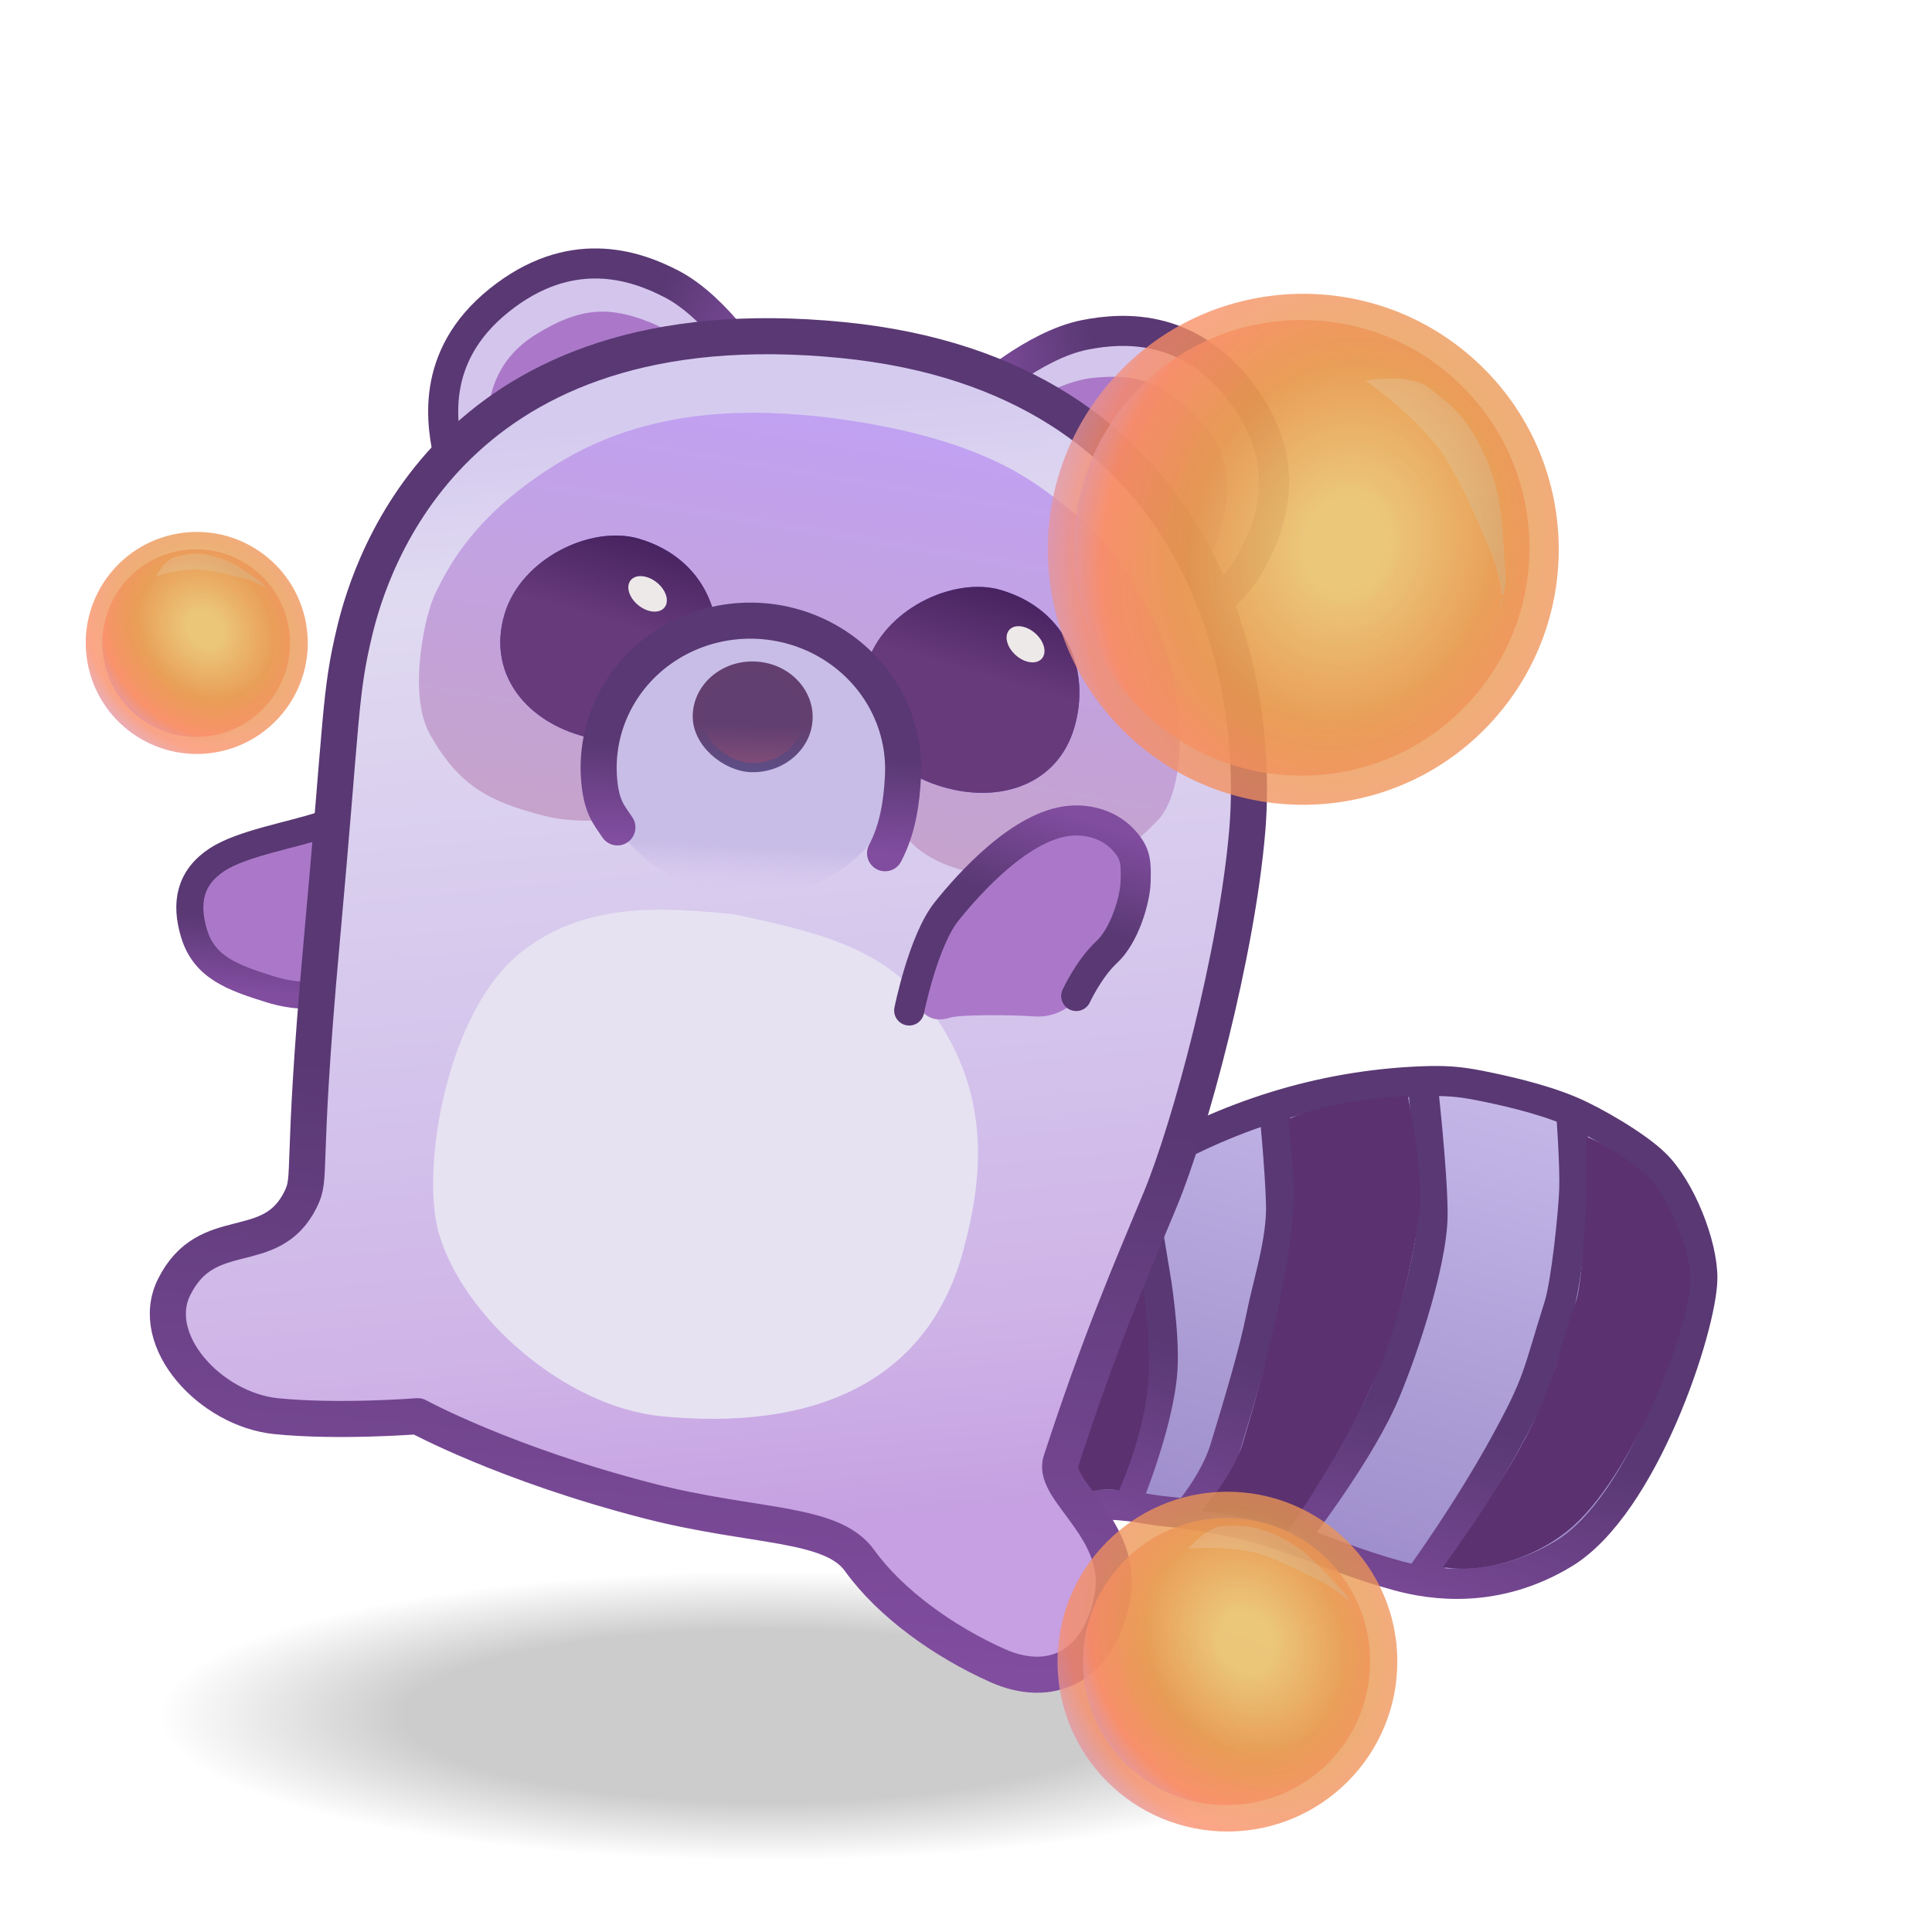 <svg width="164" height="164" viewBox="0 0 164 164" fill="none" xmlns="http://www.w3.org/2000/svg">
<g filter="url(#filter0_f_1079_3844)">
<ellipse cx="65.19" cy="145.639" rx="52.07" ry="12.3" fill="url(#paint0_radial_1079_3844)"/>
</g>
<path d="M106.956 111.948L104.817 100.183L100.896 115.513L106.956 111.948Z" fill="#4B3F70"/>
<path d="M18.921 72.61C23.675 70.509 22.784 71.33 25.297 70.451C29.865 68.852 32.776 67.998 32.776 67.998L36.583 82.135C36.583 82.135 34.488 82.65 33.175 83.04C26.229 85.101 26.069 85.444 22.125 84.188C18.881 83.155 17.044 82.052 16.204 79.098C15.481 76.557 16.252 73.79 18.921 72.61Z" fill="#AB78C9"/>
<path d="M27.34 70.027C24.79 70.882 20.541 71.59 18.437 72.966C16.071 74.514 15.719 76.698 16.459 79.193C17.319 82.092 19.67 82.966 22.967 83.988C26.974 85.231 29.827 83.867 33.925 82.954" stroke="url(#paint1_linear_1079_3844)" stroke-width="2.295" stroke-linecap="round"/>
<path d="M106.038 47.963C103.675 52.219 97.847 54.104 97.847 54.104L83.147 33.473C83.147 33.473 87.74 29.295 92.063 28.431C95.591 27.726 101.315 27.524 105.752 33.861C110.189 40.199 107.371 45.56 106.038 47.963Z" fill="#D4C5EC" stroke="url(#paint2_linear_1079_3844)" stroke-width="2.552" stroke-linecap="round"/>
<path d="M92.851 32.069C89.002 32.439 84.278 36.176 84.278 36.176L98.988 51.038C98.988 51.038 102.768 48.278 103.628 44.932L103.63 44.923C104.144 42.921 105.08 39.279 101.969 35.794C98.854 32.303 96.422 31.726 92.851 32.069Z" fill="#AB78C9"/>
<ellipse cx="93.278" cy="48.16" rx="18.97" ry="8.159" transform="rotate(52.759 93.278 48.16)" fill="#FEFEFE"/>
<path d="M38.144 38.959C39.221 43.706 44.29 47.145 44.29 47.145L64.174 31.449C64.174 31.449 60.932 26.153 57.023 24.114C53.834 22.45 48.394 20.656 42.362 25.5C36.33 30.343 37.535 36.279 38.144 38.959Z" fill="#D4C5EC" stroke="url(#paint3_linear_1079_3844)" stroke-width="2.552" stroke-linecap="round"/>
<path d="M55.248 27.387C58.84 28.819 62.331 33.728 62.331 33.728L44.051 43.883C44.051 43.883 41.194 40.175 41.304 36.724L41.304 36.714C41.37 34.648 41.49 30.89 45.452 28.413C49.419 25.933 51.916 26.059 55.248 27.387Z" fill="#AB78C9"/>
<ellipse cx="18.97" cy="8.159" rx="18.97" ry="8.159" transform="matrix(-0.804 0.595 0.595 0.804 60.728 24.87)" fill="#FEFEFE"/>
<path d="M140.483 98.79C142.659 100.909 144.535 105.651 144.507 108.532C144.466 112.607 139.55 127.749 132.76 131.87C127.036 135.343 121.609 134.571 118.652 133.758C114.94 132.737 112.473 131.64 109.728 130.667C107.309 129.809 104.675 129.047 100.784 128.518C100.129 128.429 99.438 128.346 98.706 128.271C97.489 128.146 96.429 127.885 95.492 127.824C93.646 127.6 91.673 127.84 90.175 128.088C88.677 128.335 84.414 130.83 84.414 130.83L84.306 104.359C84.306 104.359 91.162 102.426 96.996 98.957C100.596 96.816 104.321 95.145 108.146 93.954C112.24 92.678 116.448 91.952 120.738 91.787C122.596 91.715 123.827 91.789 125.681 92.162C127.432 92.515 130.745 93.215 133.366 94.332C135.287 95.151 138.849 97.198 140.483 98.79Z" fill="url(#paint4_linear_1079_3844)"/>
<path d="M90.175 128.088C88.677 128.335 84.414 130.83 84.414 130.83L84.306 104.359C84.306 104.359 91.162 102.426 96.996 98.957C100.596 96.816 104.321 95.145 108.146 93.954M90.175 128.088C91.673 127.84 93.646 127.6 95.492 127.824M90.175 128.088L89.989 124.431L98.046 108.139C98.046 108.139 98.874 113.074 98.677 116.245C98.387 120.924 95.492 127.824 95.492 127.824M120.892 133.413C120.892 133.413 124.555 128.355 127.635 122.768C130.687 117.233 130.441 116.874 132.345 110.844C132.945 108.945 133.566 102.953 133.633 100.964C133.704 98.847 133.366 94.332 133.366 94.332M133.366 94.332C130.745 93.215 127.432 92.515 125.681 92.162C123.827 91.789 122.596 91.715 120.738 91.787M133.366 94.332C135.287 95.151 138.849 97.198 140.483 98.79C142.659 100.909 144.535 105.651 144.507 108.532C144.466 112.607 139.55 127.749 132.76 131.87C127.036 135.343 121.609 134.571 118.652 133.758C114.94 132.737 112.473 131.64 109.728 130.667M109.728 130.667C109.728 130.667 114.881 124.067 117.243 118.948C118.656 115.885 121.6 107.424 121.607 103.083C121.613 99.494 120.738 91.787 120.738 91.787M109.728 130.667C107.309 129.809 104.675 129.047 100.784 128.518M120.738 91.787C116.448 91.952 112.24 92.678 108.146 93.954M108.146 93.954C108.146 93.954 108.655 99.039 108.742 102.188C108.829 105.337 107.635 108.854 107.047 111.817C106.459 114.78 105.165 119.086 103.973 122.99C103.111 125.816 100.784 128.518 100.784 128.518M100.784 128.518C100.129 128.429 99.438 128.346 98.706 128.271C97.489 128.146 96.429 127.885 95.492 127.824" stroke="url(#paint5_linear_1079_3844)" stroke-width="2.552" stroke-linecap="round"/>
<path d="M90.5 127C91.998 126.753 93.154 126.276 95 126.5C95 126.5 97.21 121.679 97.5 117C97.696 113.829 97 109 97 109L89.988 124.43L90.5 127Z" fill="#5B3170"/>
<path d="M116.5 117.5C114.295 122.662 109.342 129.97 109.342 129.97C107.36 129.232 105.193 128.599 101.966 128.253C101.966 128.253 104.652 125.33 105.5 122.5C106.927 117.739 107.874 113.953 108.5 111C109.126 108.047 109.737 104.996 109.807 101.891C109.876 98.785 109.342 95 109.342 95C112.821 93.555 115.909 93.357 119.5 93C119.5 93 120.683 98.648 120.515 102.192C120.313 106.48 118 114.5 116.5 117.5Z" fill="#5B3170"/>
<path d="M143.5 108.5C143.45 105.794 141.408 101.365 140 100C138.592 98.635 136.308 97.117 134.681 96.5C134.681 96.5 134.686 98.856 134.681 100.849C134.676 102.721 134.312 108.393 133.859 110.222C132 115.5 132.716 115 130.5 120C128.068 125.486 122.5 133 122.5 133C124.5 133.5 129.203 133 132.999 130C138.572 125.597 143.571 112.328 143.5 108.5Z" fill="#5B3170"/>
<path d="M25.503 101.844C22.952 106.947 17.593 103.63 14.786 109.243C12.502 113.811 17.876 119.661 23.462 120.215C28.802 120.745 35.455 120.215 35.455 120.215C35.455 120.215 42.894 124.279 55.102 127.419C64.033 129.715 70.581 129.146 72.963 132.463C75.56 136.079 80.108 139.352 84.701 141.394C89.057 143.33 93.189 141.649 94.397 135.78C95.606 129.911 89.247 126.536 90.059 124.043C93.377 113.859 95.928 107.968 98.48 101.844C101.031 95.72 105.013 80.869 105.879 70.459C107.002 56.973 101.988 31.888 71.518 28.867C38.478 25.591 31.499 47.725 30.096 53.618C28.82 58.976 29.075 60.508 27.289 80.155C25.503 99.802 26.524 99.802 25.503 101.844Z" fill="url(#paint6_linear_1079_3844)" stroke="url(#paint7_linear_1079_3844)" stroke-width="3.062" stroke-linecap="round" stroke-linejoin="round"/>
<path d="M44.728 41.097C39.537 44.942 37.893 48.541 36.985 50.3C36.078 52.06 34.583 58.888 36.475 62.293C39.027 66.886 41.723 68.041 45.916 69.182C48.558 69.902 53.032 70.007 55.887 68.119C59.226 65.912 56.254 63.036 59.77 61.101C65.803 57.78 70.823 59.917 74.091 62.835C77.359 65.752 74.747 67.672 76.646 70.632C78.545 73.592 83.007 74.372 86.376 74.611C91.826 74.998 95.034 72.966 98.255 69.656C100.125 67.734 100.748 62.602 99.5 57.093C98.252 51.585 93.631 45.231 91.335 43.666C89.038 42.102 85.353 37.544 71.376 35.587C57.398 33.629 49.919 37.252 44.728 41.097Z" fill="url(#paint8_linear_1079_3844)"/>
<path d="M91.196 61.762C92.599 56.968 90.604 51.757 84.976 50.088C80.95 48.895 74.946 51.736 73.542 56.529C72.139 61.324 75.106 65.359 80.035 66.801C84.963 68.244 89.792 66.556 91.196 61.762Z" fill="#664BBF"/>
<path d="M91.196 61.762C92.599 56.968 90.604 51.757 84.976 50.088C80.95 48.895 74.946 51.736 73.542 56.529C72.139 61.324 75.106 65.359 80.035 66.801C84.963 68.244 89.792 66.556 91.196 61.762Z" fill="url(#paint9_linear_1079_3844)"/>
<path d="M81.762 106.181C78.673 117.58 68.746 121.466 56.122 120.215C47.957 119.406 39.281 111.795 37.24 104.65C35.709 99.292 37.865 85.991 44.13 80.92C49.488 76.582 56.003 76.984 62.246 77.603C69.263 79.085 75.013 80.421 78.832 85.513C84.19 92.657 83.477 99.851 81.762 106.181Z" fill="url(#paint10_radial_1079_3844)"/>
<g filter="url(#filter1_f_1079_3844)">
<path d="M96.734 74.305C96.674 76.779 91.72 84.438 91.72 84.438C91.72 84.438 90.403 86.477 87.74 86.278C85.953 86.144 81.505 86.11 80.645 86.387C78.355 87.126 77.674 84.85 77.674 84.85C77.674 84.85 78.765 79.073 81.463 76.068C83.83 73.433 88.402 69.552 90.8 69.288C92.529 69.097 94.145 68.851 95.251 70.408C96.196 71.738 96.785 72.193 96.734 74.305Z" fill="#AB78C9"/>
</g>
<path d="M91.356 84.548C91.356 84.548 92.434 82.214 93.954 80.808C95.449 79.424 96.36 76.388 96.399 74.818C96.438 73.248 96.442 72.503 95.44 71.379C94.267 70.062 92.535 69.525 90.842 69.668C86.706 70.02 82.265 74.972 80.342 77.382C78.361 79.867 77.177 85.777 77.177 85.777" stroke="url(#paint11_linear_1079_3844)" stroke-width="2.552" stroke-linecap="round"/>
<path d="M60.468 57.405C61.871 52.611 59.876 47.399 54.248 45.731C50.222 44.537 44.218 47.378 42.815 52.172C41.411 56.966 44.379 61.001 49.307 62.444C54.236 63.887 59.065 62.199 60.468 57.405Z" fill="#664BBF"/>
<path d="M60.468 57.405C61.871 52.611 59.876 47.399 54.248 45.731C50.222 44.537 44.218 47.378 42.815 52.172C41.411 56.966 44.379 61.001 49.307 62.444C54.236 63.887 59.065 62.199 60.468 57.405Z" fill="url(#paint12_linear_1079_3844)"/>
<ellipse cx="63.291" cy="64.588" rx="12.927" ry="11.439" transform="rotate(10.563 63.291 64.588)" fill="url(#paint13_linear_1079_3844)"/>
<path d="M64.01 56.542C66.635 56.614 68.655 58.628 68.591 60.978C68.527 63.326 66.366 65.228 63.774 65.157C62.727 65.128 61.556 64.615 60.653 63.79C59.752 62.966 59.162 61.874 59.194 60.721C59.258 58.371 61.385 56.471 64.01 56.542Z" fill="#664BBF"/>
<path d="M64.01 56.542C66.635 56.614 68.655 58.628 68.591 60.978C68.527 63.326 66.366 65.228 63.774 65.157C62.727 65.128 61.556 64.615 60.653 63.79C59.752 62.966 59.162 61.874 59.194 60.721C59.258 58.371 61.385 56.471 64.01 56.542Z" fill="url(#paint14_linear_1079_3844)"/>
<path d="M64.01 56.542C66.635 56.614 68.655 58.628 68.591 60.978C68.527 63.326 66.366 65.228 63.774 65.157C62.727 65.128 61.556 64.615 60.653 63.79C59.752 62.966 59.162 61.874 59.194 60.721C59.258 58.371 61.385 56.471 64.01 56.542Z" stroke="url(#paint15_linear_1079_3844)" stroke-width="0.783"/>
<path d="M52.409 70.234C51.696 69.165 51.069 68.536 50.864 66.258C50.66 63.979 51.102 61.691 52.145 59.641C53.187 57.591 54.791 55.855 56.788 54.626C58.786 53.397 61.098 52.725 63.472 52.685C65.846 52.646 68.186 53.242 70.237 54.406C72.287 55.57 73.966 57.254 75.095 59.272C76.224 61.288 76.761 63.562 76.652 65.846C76.544 68.129 76.194 70.406 75.13 72.428" stroke="url(#paint16_linear_1079_3844)" stroke-width="3.062" stroke-linecap="round" stroke-linejoin="round"/>
<ellipse cx="87.054" cy="54.69" rx="1.843" ry="1.244" transform="rotate(41.382 87.054 54.69)" fill="#EDE9E9"/>
<ellipse cx="54.971" cy="50.411" rx="1.843" ry="1.244" transform="rotate(38.735 54.971 50.411)" fill="#EDE9E9"/>
<g style="mix-blend-mode:screen" opacity="0.78">
<g filter="url(#filter2_f_1079_3844)">
<circle cx="110.628" cy="46.627" r="21.688" transform="rotate(41.902 110.628 46.627)" fill="url(#paint17_radial_1079_3844)"/>
</g>
<g filter="url(#filter3_f_1079_3844)">
<path d="M121.697 33.305C122.684 34.136 125.085 35.495 126.77 40.893C127.459 43.101 127.515 46.494 127.72 48.875C127.756 49.294 127.652 49.956 127.488 50.678C127.495 50.819 127.493 50.892 127.493 50.892L127.163 51.942C126.799 53.233 126.394 54.384 126.394 54.384L127.163 51.942C127.281 51.524 127.394 51.091 127.488 50.678C127.459 50.12 127.286 48.506 126.291 46.2C125.044 43.309 123.993 40.968 122.85 39.101C120.711 35.607 115.905 32.303 115.905 32.303C115.905 32.303 118.373 31.995 119.295 32.212C120.216 32.429 120.587 32.37 121.697 33.305Z" fill="url(#paint18_linear_1079_3844)"/>
</g>
</g>
<g style="mix-blend-mode:screen" opacity="0.78">
<g filter="url(#filter4_f_1079_3844)">
<circle cx="104.191" cy="141.048" r="14.422" transform="rotate(2.505 104.191 141.048)" fill="url(#paint19_radial_1079_3844)"/>
</g>
<g filter="url(#filter5_f_1079_3844)">
<path d="M104.255 129.531C105.113 129.541 106.921 129.226 110.064 131.289C111.35 132.132 112.811 133.852 113.921 134.989C114.117 135.19 114.342 135.574 114.563 136.014C114.626 136.083 114.656 136.122 114.656 136.122L114.929 136.8C115.288 137.617 115.565 138.38 115.565 138.38L114.929 136.8C114.813 136.536 114.689 136.266 114.563 136.014C114.312 135.739 113.543 134.983 112.058 134.218C110.197 133.259 108.669 132.499 107.294 132.022C104.72 131.13 100.856 131.46 100.856 131.46C100.856 131.46 101.994 130.26 102.56 129.983C103.125 129.705 103.29 129.519 104.255 129.531Z" fill="url(#paint20_linear_1079_3844)"/>
</g>
</g>
<g style="mix-blend-mode:screen" opacity="0.78">
<g filter="url(#filter6_f_1079_3844)">
<circle cx="104.121" cy="141.045" r="12.187" transform="rotate(2.505 104.121 141.045)" fill="url(#paint21_radial_1079_3844)"/>
</g>
</g>
<g style="mix-blend-mode:screen" opacity="0.78">
<g filter="url(#filter7_f_1079_3844)">
<circle cx="16.702" cy="54.577" r="9.423" transform="rotate(-9.857 16.702 54.577)" fill="url(#paint22_radial_1079_3844)"/>
</g>
<g filter="url(#filter8_f_1079_3844)">
<path d="M15.132 47.217C15.681 47.103 16.791 46.65 19.086 47.526C20.024 47.885 21.197 48.778 22.065 49.349C22.218 49.449 22.415 49.663 22.618 49.913C22.668 49.948 22.692 49.968 22.692 49.968L22.962 50.363C23.305 50.835 23.588 51.282 23.588 51.282L22.962 50.363C22.851 50.211 22.733 50.056 22.618 49.913C22.419 49.773 21.822 49.397 20.768 49.117C19.446 48.765 18.364 48.494 17.42 48.382C15.652 48.172 13.232 48.924 13.232 48.924C13.232 48.924 13.791 47.999 14.113 47.742C14.435 47.486 14.514 47.344 15.132 47.217Z" fill="url(#paint23_linear_1079_3844)"/>
</g>
</g>
<g style="mix-blend-mode:screen" opacity="0.78">
<g filter="url(#filter9_f_1079_3844)">
<circle cx="16.657" cy="54.585" r="7.963" transform="rotate(-9.857 16.657 54.585)" fill="url(#paint24_radial_1079_3844)"/>
</g>
</g>
<g filter="url(#filter10_f_1079_3844)">
<path d="M121.792 33.305C122.779 34.136 125.18 35.496 126.865 40.893C127.554 43.101 127.61 46.494 127.815 48.875C127.851 49.294 127.746 49.956 127.583 50.678C127.59 50.819 127.588 50.893 127.588 50.893L127.258 51.942C126.894 53.233 126.489 54.384 126.489 54.384L127.258 51.942C127.375 51.524 127.489 51.091 127.583 50.678C127.554 50.12 127.381 48.506 126.386 46.2C125.138 43.309 124.087 40.968 122.945 39.101C120.806 35.607 116 32.303 116 32.303C116 32.303 118.468 31.995 119.389 32.212C120.311 32.429 120.682 32.37 121.792 33.305Z" fill="url(#paint25_linear_1079_3844)"/>
</g>
<g style="mix-blend-mode:screen" opacity="0.78">
<g filter="url(#filter11_f_1079_3844)">
<circle cx="110.489" cy="46.502" r="15.647" transform="rotate(41.902 110.489 46.502)" fill="url(#paint26_radial_1079_3844)"/>
</g>
<g filter="url(#filter12_f_1079_3844)">
<circle cx="110.49" cy="46.503" r="19.341" transform="rotate(41.902 110.49 46.503)" fill="url(#paint27_radial_1079_3844)"/>
</g>
</g>
<g style="mix-blend-mode:darken" opacity="0.1" filter="url(#filter13_f_1079_3844)">
<g filter="url(#filter14_f_1079_3844)">
<circle cx="15.921" cy="55.74" r="7.364" transform="rotate(-27.399 15.921 55.74)" fill="url(#paint28_radial_1079_3844)"/>
</g>
</g>
<defs>
<filter id="filter0_f_1079_3844" x="9.84" y="130.059" width="110.7" height="31.16" filterUnits="userSpaceOnUse" color-interpolation-filters="sRGB">
<feFlood flood-opacity="0" result="BackgroundImageFix"/>
<feBlend mode="normal" in="SourceGraphic" in2="BackgroundImageFix" result="shape"/>
<feGaussianBlur stdDeviation="1.64" result="effect1_foregroundBlur_1079_3844"/>
</filter>
<filter id="filter1_f_1079_3844" x="76.654" y="68.126" width="21.103" height="19.429" filterUnits="userSpaceOnUse" color-interpolation-filters="sRGB">
<feFlood flood-opacity="0" result="BackgroundImageFix"/>
<feBlend mode="normal" in="SourceGraphic" in2="BackgroundImageFix" result="shape"/>
<feGaussianBlur stdDeviation="0.51" result="effect1_foregroundBlur_1079_3844"/>
</filter>
<filter id="filter2_f_1079_3844" x="87.598" y="23.597" width="46.061" height="46.061" filterUnits="userSpaceOnUse" color-interpolation-filters="sRGB">
<feFlood flood-opacity="0" result="BackgroundImageFix"/>
<feBlend mode="normal" in="SourceGraphic" in2="BackgroundImageFix" result="shape"/>
<feGaussianBlur stdDeviation="0.671" result="effect1_foregroundBlur_1079_3844"/>
</filter>
<filter id="filter3_f_1079_3844" x="113.653" y="29.882" width="16.327" height="26.755" filterUnits="userSpaceOnUse" color-interpolation-filters="sRGB">
<feFlood flood-opacity="0" result="BackgroundImageFix"/>
<feBlend mode="normal" in="SourceGraphic" in2="BackgroundImageFix" result="shape"/>
<feGaussianBlur stdDeviation="1.126" result="effect1_foregroundBlur_1079_3844"/>
</filter>
<filter id="filter4_f_1079_3844" x="88.877" y="125.734" width="30.628" height="30.628" filterUnits="userSpaceOnUse" color-interpolation-filters="sRGB">
<feFlood flood-opacity="0" result="BackgroundImageFix"/>
<feBlend mode="normal" in="SourceGraphic" in2="BackgroundImageFix" result="shape"/>
<feGaussianBlur stdDeviation="0.446" result="effect1_foregroundBlur_1079_3844"/>
</filter>
<filter id="filter5_f_1079_3844" x="99.359" y="128.021" width="17.705" height="11.857" filterUnits="userSpaceOnUse" color-interpolation-filters="sRGB">
<feFlood flood-opacity="0" result="BackgroundImageFix"/>
<feBlend mode="normal" in="SourceGraphic" in2="BackgroundImageFix" result="shape"/>
<feGaussianBlur stdDeviation="0.749" result="effect1_foregroundBlur_1079_3844"/>
</filter>
<filter id="filter6_f_1079_3844" x="91.18" y="128.104" width="25.883" height="25.882" filterUnits="userSpaceOnUse" color-interpolation-filters="sRGB">
<feFlood flood-opacity="0" result="BackgroundImageFix"/>
<feBlend mode="normal" in="SourceGraphic" in2="BackgroundImageFix" result="shape"/>
<feGaussianBlur stdDeviation="0.377" result="effect1_foregroundBlur_1079_3844"/>
</filter>
<filter id="filter7_f_1079_3844" x="6.694" y="44.569" width="20.015" height="20.015" filterUnits="userSpaceOnUse" color-interpolation-filters="sRGB">
<feFlood flood-opacity="0" result="BackgroundImageFix"/>
<feBlend mode="normal" in="SourceGraphic" in2="BackgroundImageFix" result="shape"/>
<feGaussianBlur stdDeviation="0.291" result="effect1_foregroundBlur_1079_3844"/>
</filter>
<filter id="filter8_f_1079_3844" x="12.254" y="46.019" width="12.313" height="6.242" filterUnits="userSpaceOnUse" color-interpolation-filters="sRGB">
<feFlood flood-opacity="0" result="BackgroundImageFix"/>
<feBlend mode="normal" in="SourceGraphic" in2="BackgroundImageFix" result="shape"/>
<feGaussianBlur stdDeviation="0.489" result="effect1_foregroundBlur_1079_3844"/>
</filter>
<filter id="filter9_f_1079_3844" x="8.2" y="46.127" width="16.914" height="16.914" filterUnits="userSpaceOnUse" color-interpolation-filters="sRGB">
<feFlood flood-opacity="0" result="BackgroundImageFix"/>
<feBlend mode="normal" in="SourceGraphic" in2="BackgroundImageFix" result="shape"/>
<feGaussianBlur stdDeviation="0.246" result="effect1_foregroundBlur_1079_3844"/>
</filter>
<filter id="filter10_f_1079_3844" x="113.747" y="29.882" width="16.327" height="26.755" filterUnits="userSpaceOnUse" color-interpolation-filters="sRGB">
<feFlood flood-opacity="0" result="BackgroundImageFix"/>
<feBlend mode="normal" in="SourceGraphic" in2="BackgroundImageFix" result="shape"/>
<feGaussianBlur stdDeviation="1.126" result="effect1_foregroundBlur_1079_3844"/>
</filter>
<filter id="filter11_f_1079_3844" x="93.874" y="29.887" width="33.23" height="33.23" filterUnits="userSpaceOnUse" color-interpolation-filters="sRGB">
<feFlood flood-opacity="0" result="BackgroundImageFix"/>
<feBlend mode="normal" in="SourceGraphic" in2="BackgroundImageFix" result="shape"/>
<feGaussianBlur stdDeviation="0.484" result="effect1_foregroundBlur_1079_3844"/>
</filter>
<filter id="filter12_f_1079_3844" x="90.18" y="26.193" width="40.619" height="40.619" filterUnits="userSpaceOnUse" color-interpolation-filters="sRGB">
<feFlood flood-opacity="0" result="BackgroundImageFix"/>
<feBlend mode="normal" in="SourceGraphic" in2="BackgroundImageFix" result="shape"/>
<feGaussianBlur stdDeviation="0.484" result="effect1_foregroundBlur_1079_3844"/>
</filter>
<filter id="filter13_f_1079_3844" x="1.993" y="42.023" width="27.449" height="27.644" filterUnits="userSpaceOnUse" color-interpolation-filters="sRGB">
<feFlood flood-opacity="0" result="BackgroundImageFix"/>
<feBlend mode="normal" in="SourceGraphic" in2="BackgroundImageFix" result="shape"/>
<feGaussianBlur stdDeviation="2" result="effect1_foregroundBlur_1079_3844"/>
</filter>
<filter id="filter14_f_1079_3844" x="8.1" y="47.919" width="15.642" height="15.642" filterUnits="userSpaceOnUse" color-interpolation-filters="sRGB">
<feFlood flood-opacity="0" result="BackgroundImageFix"/>
<feBlend mode="normal" in="SourceGraphic" in2="BackgroundImageFix" result="shape"/>
<feGaussianBlur stdDeviation="0.228" result="effect1_foregroundBlur_1079_3844"/>
</filter>
<radialGradient id="paint0_radial_1079_3844" cx="0" cy="0" r="1" gradientUnits="userSpaceOnUse" gradientTransform="translate(65.19 145.639) scale(52.07 12.3)">
<stop offset="0.595" stop-opacity="0.2"/>
<stop offset="1" stop-opacity="0"/>
</radialGradient>
<linearGradient id="paint1_linear_1079_3844" x1="25.646" y1="69.887" x2="24.453" y2="84.38" gradientUnits="userSpaceOnUse">
<stop offset="0.576" stop-color="#593873"/>
<stop offset="1" stop-color="#814D9F"/>
</linearGradient>
<linearGradient id="paint2_linear_1079_3844" x1="108.048" y1="39.416" x2="84.289" y2="42.442" gradientUnits="userSpaceOnUse">
<stop offset="0.576" stop-color="#593873"/>
<stop offset="1" stop-color="#814D9F"/>
</linearGradient>
<linearGradient id="paint3_linear_1079_3844" x1="38.604" y1="30.191" x2="60.569" y2="39.74" gradientUnits="userSpaceOnUse">
<stop offset="0.576" stop-color="#593873"/>
<stop offset="1" stop-color="#814D9F"/>
</linearGradient>
<linearGradient id="paint4_linear_1079_3844" x1="119.091" y1="90.176" x2="106.256" y2="136.838" gradientUnits="userSpaceOnUse">
<stop stop-color="#C5B8E8"/>
<stop offset="1" stop-color="#9887C7"/>
</linearGradient>
<linearGradient id="paint5_linear_1079_3844" x1="119.091" y1="90.176" x2="106.256" y2="136.838" gradientUnits="userSpaceOnUse">
<stop offset="0.576" stop-color="#593873"/>
<stop offset="1" stop-color="#814D9F"/>
</linearGradient>
<linearGradient id="paint6_linear_1079_3844" x1="65.314" y1="27.819" x2="77.811" y2="154.794" gradientUnits="userSpaceOnUse">
<stop offset="0.055" stop-color="#D5CBEF"/>
<stop offset="0.154" stop-color="#E0DAF1"/>
<stop offset="0.473" stop-color="#D4C4EC"/>
<stop offset="0.664" stop-color="#CFB4E7"/>
<stop offset="0.796" stop-color="#C6A0E2"/>
</linearGradient>
<linearGradient id="paint7_linear_1079_3844" x1="65.271" y1="28.338" x2="56.015" y2="139.518" gradientUnits="userSpaceOnUse">
<stop offset="0.576" stop-color="#593873"/>
<stop offset="1" stop-color="#814D9F"/>
</linearGradient>
<linearGradient id="paint8_linear_1079_3844" x1="71.959" y1="35.659" x2="65.791" y2="72.565" gradientUnits="userSpaceOnUse">
<stop stop-color="#C1A1F2"/>
<stop offset="1" stop-color="#C5A3CB"/>
</linearGradient>
<linearGradient id="paint9_linear_1079_3844" x1="80.121" y1="66.826" x2="85.017" y2="50.1" gradientUnits="userSpaceOnUse">
<stop offset="0.576" stop-color="#673A7B"/>
<stop offset="1" stop-color="#47235F"/>
</linearGradient>
<radialGradient id="paint10_radial_1079_3844" cx="0" cy="0" r="1" gradientUnits="userSpaceOnUse" gradientTransform="translate(62.839 100.383) rotate(106.558) scale(38.792 40.601)">
<stop offset="0.966" stop-color="#E6E2F2"/>
<stop offset="1" stop-color="#BFB3E7" stop-opacity="0"/>
</radialGradient>
<linearGradient id="paint11_linear_1079_3844" x1="84.357" y1="88.27" x2="90.99" y2="69.161" gradientUnits="userSpaceOnUse">
<stop offset="0.576" stop-color="#593873"/>
<stop offset="1" stop-color="#814D9F"/>
</linearGradient>
<linearGradient id="paint12_linear_1079_3844" x1="49.393" y1="62.469" x2="54.29" y2="45.743" gradientUnits="userSpaceOnUse">
<stop offset="0.576" stop-color="#673A7B"/>
<stop offset="1" stop-color="#47235F"/>
</linearGradient>
<linearGradient id="paint13_linear_1079_3844" x1="63.291" y1="53.15" x2="66.257" y2="75.192" gradientUnits="userSpaceOnUse">
<stop offset="0.838" stop-color="#C8BDE7"/>
<stop offset="1" stop-color="#D4C4EC" stop-opacity="0"/>
</linearGradient>
<linearGradient id="paint14_linear_1079_3844" x1="64.021" y1="56.151" x2="63.764" y2="65.548" gradientUnits="userSpaceOnUse">
<stop offset="0.576" stop-color="#613F70"/>
<stop offset="1" stop-color="#874F7A"/>
</linearGradient>
<linearGradient id="paint15_linear_1079_3844" x1="64.021" y1="56.151" x2="63.764" y2="65.548" gradientUnits="userSpaceOnUse">
<stop offset="0.576" stop-color="#633F70"/>
<stop offset="1" stop-color="#5D4F87"/>
</linearGradient>
<linearGradient id="paint16_linear_1079_3844" x1="64.522" y1="52.709" x2="63.339" y2="71.693" gradientUnits="userSpaceOnUse">
<stop offset="0.576" stop-color="#593873"/>
<stop offset="1" stop-color="#814D9F"/>
</linearGradient>
<radialGradient id="paint17_radial_1079_3844" cx="0" cy="0" r="1" gradientUnits="userSpaceOnUse" gradientTransform="translate(113.397 43.628) rotate(151.314) scale(27.879 33.166)">
<stop offset="0.137" stop-color="#EAC473"/>
<stop offset="0.527" stop-color="#E8984E"/>
<stop offset="0.815" stop-color="#FA8C67"/>
<stop offset="1" stop-color="#D19DCC"/>
</radialGradient>
<linearGradient id="paint18_linear_1079_3844" x1="120.259" y1="32.638" x2="126.297" y2="54.924" gradientUnits="userSpaceOnUse">
<stop stop-color="#E5F5F3"/>
<stop offset="1" stop-color="#A4DEDA"/>
</linearGradient>
<radialGradient id="paint19_radial_1079_3844" cx="0" cy="0" r="1" gradientUnits="userSpaceOnUse" gradientTransform="translate(106.032 139.053) rotate(151.314) scale(18.538 22.054)">
<stop offset="0.137" stop-color="#EAC473"/>
<stop offset="0.527" stop-color="#E8984E"/>
<stop offset="0.815" stop-color="#FA8C67"/>
<stop offset="1" stop-color="#D19DCC"/>
</radialGradient>
<linearGradient id="paint20_linear_1079_3844" x1="103.235" y1="129.795" x2="115.743" y2="138.698" gradientUnits="userSpaceOnUse">
<stop stop-color="#E5F5F3"/>
<stop offset="1" stop-color="#A4DEDA"/>
</linearGradient>
<radialGradient id="paint21_radial_1079_3844" cx="0" cy="0" r="1" gradientUnits="userSpaceOnUse" gradientTransform="translate(105.677 139.36) rotate(151.314) scale(15.665 18.636)">
<stop offset="0.137" stop-color="#EAC473"/>
<stop offset="0.527" stop-color="#E8984E"/>
<stop offset="0.815" stop-color="#FA8C67"/>
<stop offset="1" stop-color="#D19DCC"/>
</radialGradient>
<radialGradient id="paint22_radial_1079_3844" cx="0" cy="0" r="1" gradientUnits="userSpaceOnUse" gradientTransform="translate(17.905 53.273) rotate(151.314) scale(12.113 14.41)">
<stop offset="0.137" stop-color="#EAC473"/>
<stop offset="0.527" stop-color="#E8984E"/>
<stop offset="0.815" stop-color="#FA8C67"/>
<stop offset="1" stop-color="#D19DCC"/>
</radialGradient>
<linearGradient id="paint23_linear_1079_3844" x1="14.518" y1="47.528" x2="23.746" y2="51.461" gradientUnits="userSpaceOnUse">
<stop stop-color="#E5F5F3"/>
<stop offset="1" stop-color="#A4DEDA"/>
</linearGradient>
<radialGradient id="paint24_radial_1079_3844" cx="0" cy="0" r="1" gradientUnits="userSpaceOnUse" gradientTransform="translate(17.674 53.483) rotate(151.314) scale(10.236 12.177)">
<stop offset="0.137" stop-color="#EAC473"/>
<stop offset="0.527" stop-color="#E8984E"/>
<stop offset="0.815" stop-color="#FA8C67"/>
<stop offset="1" stop-color="#D19DCC"/>
</radialGradient>
<linearGradient id="paint25_linear_1079_3844" x1="120.354" y1="32.638" x2="126.392" y2="54.924" gradientUnits="userSpaceOnUse">
<stop stop-color="#E5F5F3"/>
<stop offset="1" stop-color="#A4DEDA"/>
</linearGradient>
<radialGradient id="paint26_radial_1079_3844" cx="0" cy="0" r="1" gradientUnits="userSpaceOnUse" gradientTransform="translate(112.486 44.339) rotate(151.314) scale(20.113 23.928)">
<stop offset="0.137" stop-color="#EAC473"/>
<stop offset="0.527" stop-color="#E8984E"/>
<stop offset="0.815" stop-color="#FA8C67"/>
<stop offset="1" stop-color="#D19DCC"/>
</radialGradient>
<radialGradient id="paint27_radial_1079_3844" cx="0" cy="0" r="1" gradientUnits="userSpaceOnUse" gradientTransform="translate(112.959 43.828) rotate(151.314) scale(24.862 29.577)">
<stop offset="0.137" stop-color="#EAC473"/>
<stop offset="0.527" stop-color="#E8984E"/>
<stop offset="0.815" stop-color="#FA8C67"/>
<stop offset="1" stop-color="#D19DCC"/>
</radialGradient>
<radialGradient id="paint28_radial_1079_3844" cx="0" cy="0" r="1" gradientUnits="userSpaceOnUse" gradientTransform="translate(16.861 54.721) rotate(151.314) scale(9.466 11.261)">
<stop offset="0.137" stop-color="#EAC473"/>
<stop offset="0.527" stop-color="#E8984E"/>
<stop offset="0.815" stop-color="#FA8C67"/>
<stop offset="1" stop-color="#D19DCC"/>
</radialGradient>
</defs>
</svg>
